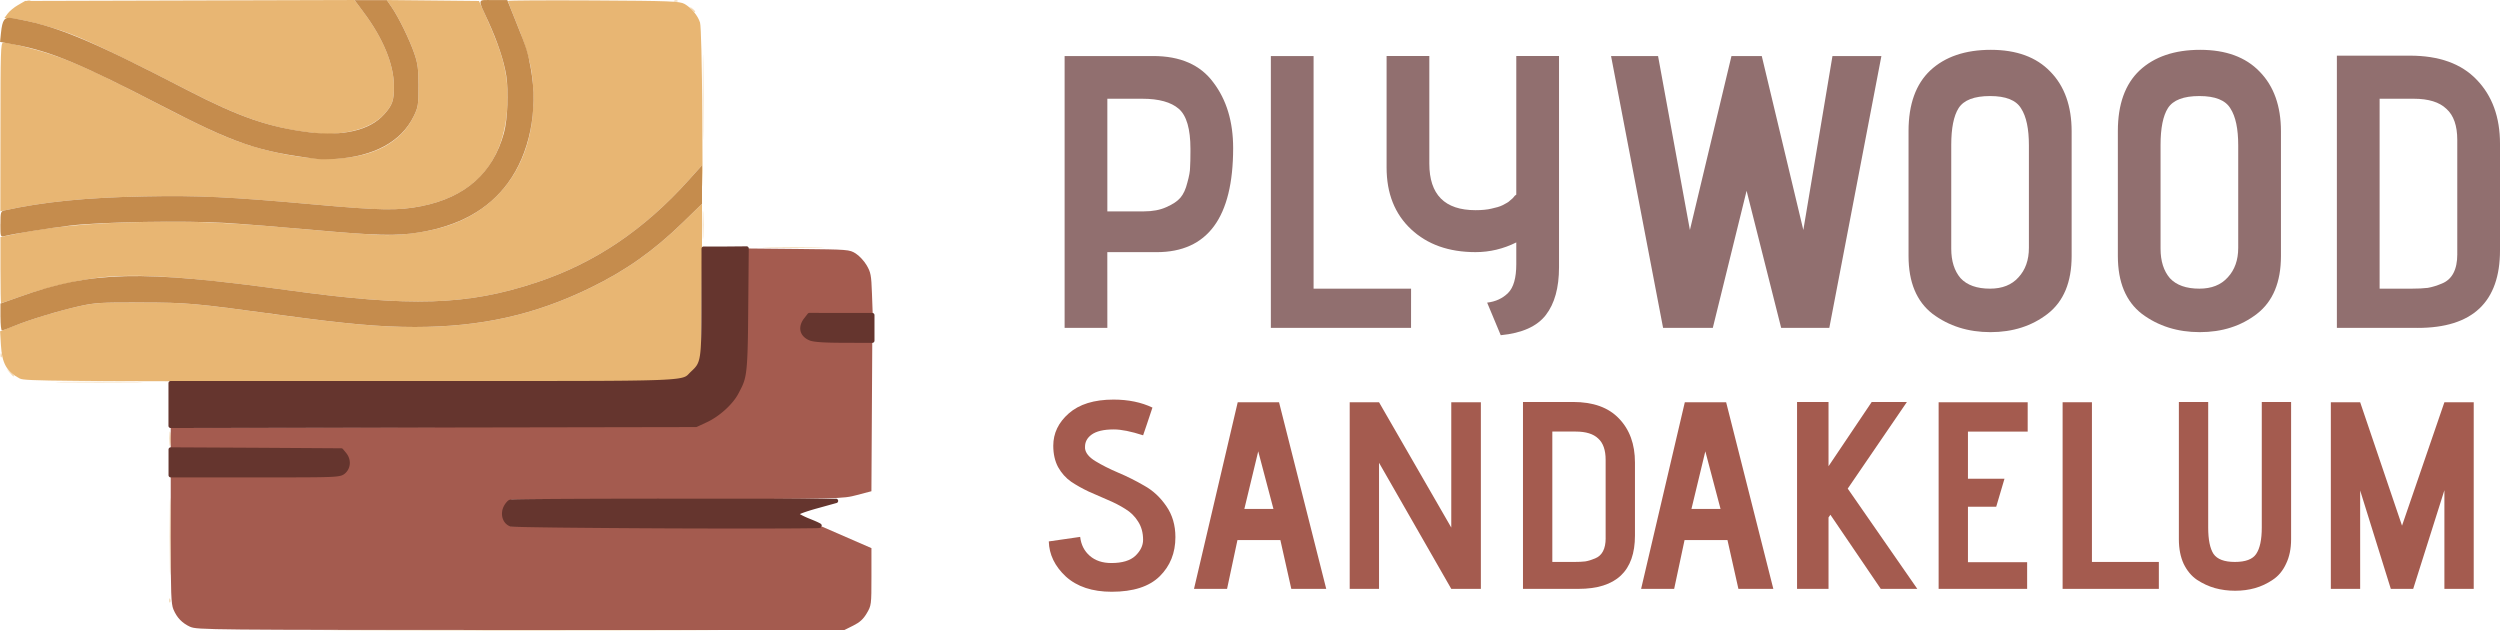<?xml version="1.0" encoding="UTF-8" standalone="no"?>
<!-- Created with Inkscape (http://www.inkscape.org/) -->

<svg
   width="91.909mm"
   height="23.188mm"
   viewBox="0 0 91.909 23.188"
   version="1.1"
   id="svg672"
   inkscape:version="1.1.2 (0a00cf5339, 2022-02-04)"
   sodipodi:docname="logo2.svg"
   xmlns:inkscape="http://www.inkscape.org/namespaces/inkscape"
   xmlns:sodipodi="http://sodipodi.sourceforge.net/DTD/sodipodi-0.dtd"
   xmlns="http://www.w3.org/2000/svg"
   xmlns:svg="http://www.w3.org/2000/svg">
  <sodipodi:namedview
     id="namedview674"
     pagecolor="#ffffff"
     bordercolor="#666666"
     borderopacity="1.0"
     inkscape:pageshadow="2"
     inkscape:pageopacity="0.0"
     inkscape:pagecheckerboard="0"
     inkscape:document-units="mm"
     showgrid="false"
     inkscape:zoom="0.42671857"
     inkscape:cx="1271.3297"
     inkscape:cy="360.89359"
     inkscape:window-width="1920"
     inkscape:window-height="1011"
     inkscape:window-x="0"
     inkscape:window-y="32"
     inkscape:window-maximized="1"
     inkscape:current-layer="layer1" />
  <defs
     id="defs669" />
  <g
     inkscape:label="Layer 1"
     inkscape:groupmode="layer"
     id="layer1"
     transform="translate(231.347,-53.511)">
    <g
       aria-label="PLYWOOD"
       id="text2860-6"
       style="font-weight:bold;font-size:14.278px;line-height:1.25;font-family:'Advent Pro';-inkscape-font-specification:'Advent Pro Bold';fill:#916f6f;stroke-width:0.357">
      <path
         d="m -190.637,61.282 h 1.342 q 0.485,0 0.828,-0.157 0.357,-0.157 0.514,-0.343 0.171,-0.2 0.257,-0.557 0.1,-0.357 0.1,-0.557 0.014,-0.214 0.014,-0.585 0,-0.071 0,-0.1 0,-1.099 -0.428,-1.471 -0.428,-0.371 -1.342,-0.371 h -1.285 z m 0,4.283 h -1.571 v -9.994 h 3.255 q 1.499,0 2.213,0.971 0.728,0.957 0.728,2.413 0,3.826 -2.813,3.826 h -1.813 z"
         id="path749" />
      <path
         d="m -179.472,65.565 h -5.154 v -9.994 h 1.571 v 8.552 h 3.584 z"
         id="path751" />
      <path
         d="m -176.174,65.836 -0.5,-1.199 q 0.471,-0.057 0.771,-0.357 0.3,-0.3 0.3,-1.057 v -0.8 q -0.714,0.357 -1.499,0.357 -1.471,0 -2.37,-0.842 -0.899,-0.842 -0.899,-2.27 v -4.098 h 1.571 v 3.955 q 0,1.713 1.699,1.713 0.171,0 0.314,-0.014 0.157,-0.014 0.271,-0.043 0.129,-0.029 0.228,-0.057 0.1,-0.029 0.186,-0.071 0.1,-0.057 0.157,-0.086 0.057,-0.029 0.114,-0.086 0.071,-0.057 0.1,-0.086 0.029,-0.029 0.071,-0.086 l 0.057,-0.043 v -5.097 h 1.571 v 7.767 q 0,1.128 -0.485,1.756 -0.485,0.628 -1.656,0.742 z"
         id="path753" />
      <path
         d="m -164.095,65.565 h -1.77 l -1.271,-5.04 -1.242,5.04 h -1.828 l -1.913,-9.994 h 1.728 l 1.171,6.396 1.528,-6.396 h 1.114 l 1.528,6.396 1.071,-6.396 h 1.799 z"
         id="path755" />
      <path
         d="m -155.186,58.341 v 4.583 q 0,1.442 -0.885,2.127 -0.871,0.671 -2.099,0.671 -1.228,0 -2.127,-0.671 -0.885,-0.685 -0.885,-2.127 v -4.597 q 0,-1.471 0.8,-2.227 0.814,-0.757 2.227,-0.757 1.413,0 2.184,0.8 0.785,0.8 0.785,2.199 z m -1.571,4.283 v -3.769 q 0,-0.914 -0.286,-1.356 -0.271,-0.457 -1.142,-0.457 -0.871,0 -1.156,0.443 -0.271,0.428 -0.271,1.356 v 3.812 q 0,0.685 0.343,1.085 0.357,0.385 1.085,0.385 0.671,0 1.042,-0.414 0.385,-0.414 0.385,-1.085 z"
         id="path757" />
      <path
         d="m -147.491,58.341 v 4.583 q 0,1.442 -0.885,2.127 -0.871,0.671 -2.099,0.671 -1.228,0 -2.127,-0.671 -0.885,-0.685 -0.885,-2.127 v -4.597 q 0,-1.471 0.8,-2.227 0.814,-0.757 2.227,-0.757 1.413,0 2.184,0.8 0.785,0.8 0.785,2.199 z m -1.571,4.283 v -3.769 q 0,-0.914 -0.286,-1.356 -0.271,-0.457 -1.142,-0.457 -0.871,0 -1.156,0.443 -0.271,0.428 -0.271,1.356 v 3.812 q 0,0.685 0.343,1.085 0.357,0.385 1.085,0.385 0.671,0 1.042,-0.414 0.385,-0.414 0.385,-1.085 z"
         id="path759" />
      <path
         d="m -142.465,65.565 h -2.97 V 55.557 h 2.684 q 1.613,0 2.456,0.885 0.857,0.885 0.857,2.356 v 3.912 q 0,2.856 -3.027,2.856 z m 1.456,-2.713 v -4.198 q 0,-0.785 -0.4,-1.142 -0.385,-0.371 -1.199,-0.371 h -1.256 v 6.982 h 1.171 q 0.357,0 0.6,-0.029 0.243,-0.043 0.514,-0.157 0.286,-0.114 0.428,-0.385 0.143,-0.271 0.143,-0.7 z"
         id="path761" />
    </g>
    <g
       aria-label="SANDAKELUM"
       id="text9226-5"
       style="font-weight:bold;font-size:9.802px;line-height:1.25;font-family:'Advent Pro';-inkscape-font-specification:'Advent Pro Bold';fill:#a45b4f;stroke-width:0.245">
      <path
         d="m -192.793,73.416 1.157,-0.167 q 0.049,0.431 0.353,0.696 0.304,0.265 0.794,0.265 0.598,0 0.882,-0.265 0.284,-0.274 0.284,-0.588 0,-0.392 -0.186,-0.676 -0.176,-0.284 -0.47,-0.461 -0.294,-0.186 -0.647,-0.333 -0.343,-0.147 -0.696,-0.304 -0.353,-0.167 -0.647,-0.363 -0.294,-0.206 -0.48,-0.539 -0.176,-0.333 -0.176,-0.784 0,-0.686 0.568,-1.186 0.578,-0.51 1.647,-0.51 0.814,0 1.431,0.294 l -0.059,0.176 q -0.059,0.176 -0.147,0.441 -0.088,0.265 -0.137,0.402 -0.667,-0.216 -1.078,-0.216 -0.559,0 -0.823,0.196 -0.235,0.176 -0.235,0.441 0,0.029 0,0.059 0.029,0.255 0.382,0.47 0.353,0.216 0.833,0.421 0.49,0.206 0.961,0.48 0.48,0.265 0.814,0.755 0.333,0.48 0.333,1.137 0,0.872 -0.578,1.441 -0.578,0.568 -1.764,0.568 -1.068,0 -1.686,-0.559 -0.608,-0.568 -0.627,-1.294 z"
         id="path764" />
      <path
         d="m -182.59,75.16 h -1.284 l -0.402,-1.794 h -1.578 l -0.382,1.794 h -1.215 l 1.607,-6.861 h 1.519 z m -1.941,-2.94 -0.559,-2.117 -0.51,2.117 z"
         id="path766" />
      <path
         d="m -176.905,75.16 h -1.088 l -2.656,-4.636 V 75.16 h -1.078 v -6.861 h 1.078 l 2.656,4.607 v -4.607 h 1.088 z"
         id="path768" />
      <path
         d="m -173.318,75.16 h -2.039 v -6.871 h 1.843 q 1.108,0 1.686,0.608 0.588,0.608 0.588,1.617 v 2.686 q 0,1.96 -2.078,1.96 z m 1,-1.862 v -2.882 q 0,-0.539 -0.274,-0.784 -0.265,-0.255 -0.823,-0.255 h -0.863 v 4.793 h 0.804 q 0.245,0 0.412,-0.02 0.167,-0.029 0.353,-0.108 0.196,-0.078 0.294,-0.265 0.098,-0.186 0.098,-0.48 z"
         id="path770" />
      <path
         d="m -166.153,75.16 h -1.284 l -0.402,-1.794 h -1.578 l -0.382,1.794 h -1.215 l 1.607,-6.861 h 1.519 z m -1.941,-2.94 -0.559,-2.117 -0.51,2.117 z"
         id="path772" />
      <path
         d="m -160.86,75.16 h -1.343 l -1.852,-2.725 -0.069,0.098 v 2.627 h -1.157 v -6.871 h 1.157 v 2.362 l 1.588,-2.362 h 1.294 l -2.176,3.185 z"
         id="path774" />
      <path
         d="m -156.822,75.16 h -3.254 v -6.861 h 3.274 v 1.078 h -2.196 v 1.735 h 1.343 l -0.304,1.029 h -1.039 v 2.039 h 2.176 z"
         id="path776" />
      <path
         d="m -151.98,75.16 h -3.538 v -6.861 h 1.078 v 5.871 h 2.46 z"
         id="path778" />
      <path
         d="m -148.196,72.906 v -4.617 h 1.078 v 5.048 q 0,0.519 -0.186,0.902 -0.176,0.382 -0.49,0.588 -0.304,0.206 -0.647,0.304 -0.343,0.098 -0.735,0.098 -0.392,0 -0.745,-0.098 -0.343,-0.098 -0.657,-0.304 -0.304,-0.206 -0.49,-0.588 -0.176,-0.382 -0.176,-0.902 v -5.048 h 1.078 v 4.617 q 0,0.667 0.196,0.97 0.206,0.294 0.784,0.294 0.588,0 0.784,-0.294 0.206,-0.304 0.206,-0.97 z"
         id="path780" />
      <path
         d="m -140.404,75.16 h -1.078 v -3.627 l -1.147,3.627 h -0.823 l -1.127,-3.617 V 75.16 h -1.078 v -6.861 h 1.078 l 1.539,4.538 1.558,-4.538 h 1.078 z"
         id="path782" />
    </g>
    <g
       id="g694-5"
       transform="matrix(1.226,0,0,1.226,-237.465,48.051)">
      <path
         style="fill:#f2d6b0;stroke-width:0.051"
         d="m 15.82,23.362 c 2.649,-0.007 6.969,-0.007 9.599,1e-6 2.631,0.007 0.463,0.013 -4.816,0.013 -5.28,-1e-6 -7.432,-0.006 -4.783,-0.013 z m -5.757,-0.911 c 0.002,-0.059 0.015,-0.072 0.031,-0.031 0.015,0.037 0.013,0.081 -0.004,0.098 -0.017,0.017 -0.029,-0.013 -0.027,-0.067 z M 6.906,15.907 c 0.583,-0.008 1.536,-0.008 2.119,0 0.583,0.008 0.106,0.015 -1.059,0.015 -1.165,0 -1.642,-0.007 -1.059,-0.015 z m -1.626,-0.281 -0.097,-0.115 0.115,0.097 c 0.108,0.091 0.138,0.132 0.097,0.132 -0.01,0 -0.061,-0.052 -0.115,-0.115 z M 5.008,15.099 c 0.002,-0.059 0.015,-0.072 0.031,-0.031 0.015,0.037 0.013,0.081 -0.004,0.098 -0.017,0.017 -0.029,-0.013 -0.027,-0.067 z M 28.048,11.873 c 0.416,-0.009 1.082,-0.009 1.481,4.4e-5 0.398,0.009 0.058,0.016 -0.756,0.016 -0.814,-2.4e-5 -1.14,-0.007 -0.724,-0.016 z m -1.987,-0.677 c 0,-0.379 0.008,-0.534 0.018,-0.345 0.01,0.19 0.01,0.5 0,0.689 -0.01,0.19 -0.018,0.034 -0.018,-0.345 z m 0.003,-3.829 c 0,-1.137 0.007,-1.603 0.015,-1.034 0.008,0.569 0.008,1.499 0,2.068 -0.008,0.569 -0.015,0.103 -0.015,-1.034 z m -0.336,-2.642 c -0.064,-0.081 -0.062,-0.083 0.019,-0.019 0.085,0.067 0.112,0.109 0.07,0.109 -0.011,0 -0.051,-0.04 -0.089,-0.089 z M 5.811,4.473 c 0.037,-0.015 0.081,-0.013 0.098,0.004 0.017,0.017 -0.013,0.029 -0.067,0.027 -0.059,-0.002 -0.072,-0.015 -0.031,-0.031 z m 19.403,0 c 0.037,-0.015 0.081,-0.013 0.098,0.004 0.017,0.017 -0.013,0.029 -0.067,0.027 -0.059,-0.002 -0.072,-0.015 -0.031,-0.031 z"
         id="path708-6" />
      <path
         style="fill:#e8b673;stroke-width:0.051"
         d="m 10.082,20.541 c 0,-1.025 0.007,-1.444 0.015,-0.932 0.008,0.513 0.008,1.351 0,1.864 -0.008,0.513 -0.015,0.093 -0.015,-0.932 z m -0.006,-2.936 c 2.24e-4,-0.197 0.009,-0.271 0.021,-0.165 0.011,0.106 0.011,0.267 -4.13e-4,0.357 -0.011,0.091 -0.02,0.004 -0.02,-0.193 z M 5.591,15.809 C 5.188,15.597 5.051,15.356 5.018,14.8 L 4.993,14.388 5.42,14.223 c 0.583,-0.225 1.34,-0.453 1.955,-0.589 0.462,-0.102 0.648,-0.113 1.842,-0.11 1.415,0.004 1.555,0.017 4.212,0.379 1.962,0.267 2.967,0.357 4.005,0.356 1.975,-9.5e-4 3.59,-0.361 5.258,-1.174 1.066,-0.519 1.889,-1.101 2.775,-1.961 l 0.574,-0.558 v 0.645 0.645 l 0.651,0.016 0.651,0.016 -0.649,0.011 -0.649,0.011 -0.015,1.676 -0.015,1.676 -0.137,0.207 c -0.083,0.125 -0.226,0.25 -0.361,0.315 l -0.224,0.108 -9.774,-0.002 c -8.811,-0.002 -9.79,-0.01 -9.928,-0.083 z M 5.004,12.554 v -0.991 l 0.243,-0.052 c 1.194,-0.255 2.355,-0.37 4.046,-0.401 1.673,-0.031 2.554,0.011 5.111,0.241 0.926,0.084 1.907,0.152 2.18,0.152 0.603,-2.56e-4 1.325,-0.112 1.844,-0.286 1.615,-0.54 2.557,-1.938 2.557,-3.796 C 20.985,6.599 20.871,6.099 20.444,5.059 20.321,4.758 20.22,4.499 20.22,4.482 c 0,-0.016 1.155,-0.023 2.566,-0.015 2.309,0.013 2.582,0.024 2.726,0.102 0.206,0.113 0.405,0.351 0.47,0.562 0.031,0.1 0.058,1.229 0.068,2.797 0.009,1.446 0.01,2.372 0.002,2.057 L 26.037,9.414 25.638,9.859 c -1.338,1.49 -2.819,2.487 -4.556,3.063 -2.081,0.691 -3.758,0.744 -7.449,0.235 -2.903,-0.4 -4.522,-0.509 -5.65,-0.381 -0.689,0.078 -1.651,0.308 -2.384,0.57 -0.308,0.11 -0.568,0.2 -0.577,0.2 -0.009,0 -0.017,-0.446 -0.017,-0.991 z m 0,-4.292 c 0,-2.244 0.009,-2.528 0.079,-2.528 0.194,0 0.916,0.177 1.453,0.355 0.719,0.239 1.474,0.59 3.225,1.497 1.734,0.898 2.42,1.184 3.387,1.412 2.13,0.502 3.67,0.12 4.246,-1.053 0.135,-0.276 0.145,-0.339 0.145,-0.909 0,-0.512 -0.02,-0.671 -0.122,-0.97 C 17.274,5.646 16.95,4.982 16.738,4.673 l -0.15,-0.218 1.383,0.014 1.383,0.014 0.23,0.511 c 0.52,1.153 0.665,1.771 0.62,2.641 -0.087,1.659 -0.959,2.676 -2.573,2.999 -0.7,0.14 -1.213,0.133 -3.216,-0.048 -2.555,-0.23 -3.453,-0.272 -5.099,-0.242 -1.739,0.033 -3.032,0.162 -4.2,0.421 l -0.115,0.025 z M 14.169,8.412 C 13.033,8.262 12.124,7.941 10.595,7.15 8.96,6.305 7.694,5.695 7.119,5.477 6.535,5.254 5.664,5.025 5.327,5.005 L 5.123,4.993 5.221,4.86 C 5.275,4.786 5.415,4.671 5.532,4.604 l 0.212,-0.122 4.938,-0.014 4.938,-0.014 0.278,0.371 c 0.577,0.771 0.9,1.552 0.905,2.195 0.004,0.446 -0.042,0.58 -0.296,0.862 -0.259,0.288 -0.704,0.486 -1.245,0.553 -0.489,0.061 -0.425,0.063 -1.093,-0.026 z"
         id="path706-2" />
      <path
         style="fill:#c58c4d;stroke-width:0.051"
         d="m 5.004,13.959 v -0.403 l 0.58,-0.206 c 2.17,-0.77 3.614,-0.805 8.049,-0.194 3.691,0.509 5.368,0.456 7.449,-0.235 1.738,-0.577 3.218,-1.573 4.558,-3.065 l 0.401,-0.446 v 0.578 0.578 l -0.574,0.558 c -0.886,0.86 -1.708,1.441 -2.775,1.961 -1.668,0.813 -3.282,1.173 -5.258,1.174 -1.038,5.11e-4 -2.043,-0.089 -4.005,-0.356 -2.658,-0.362 -2.797,-0.375 -4.212,-0.379 -1.193,-0.004 -1.379,0.007 -1.841,0.11 -0.605,0.134 -1.498,0.405 -1.959,0.594 -0.18,0.074 -0.347,0.135 -0.37,0.135 -0.023,0 -0.042,-0.181 -0.042,-0.403 z m 0,-2.782 c 0,-0.36 0.008,-0.389 0.115,-0.413 1.167,-0.259 2.46,-0.388 4.2,-0.421 1.645,-0.031 2.544,0.012 5.099,0.242 2.003,0.18 2.516,0.188 3.216,0.048 1.316,-0.264 2.136,-0.992 2.466,-2.189 0.112,-0.405 0.146,-1.257 0.07,-1.729 -0.071,-0.442 -0.262,-1.013 -0.54,-1.621 -0.325,-0.709 -0.341,-0.638 0.148,-0.638 h 0.424 l 0.269,0.671 c 0.322,0.801 0.344,0.872 0.439,1.397 0.225,1.238 -0.038,2.536 -0.691,3.42 -0.591,0.8 -1.464,1.286 -2.66,1.48 -0.687,0.111 -1.252,0.098 -3.156,-0.074 -0.926,-0.084 -2.116,-0.178 -2.645,-0.211 -1.222,-0.075 -3.731,-0.032 -4.662,0.079 -0.627,0.075 -1.692,0.245 -1.979,0.317 -0.112,0.028 -0.115,0.017 -0.115,-0.359 z M 14.527,9.224 C 12.711,8.998 12.045,8.769 9.76,7.585 7.419,6.373 6.519,5.998 5.47,5.8 L 4.992,5.71 5.019,5.445 C 5.061,5.041 5.123,4.957 5.351,4.996 6.656,5.215 7.607,5.605 10.595,7.15 c 1.567,0.81 2.446,1.115 3.649,1.267 1.035,0.131 1.836,-0.058 2.263,-0.533 0.254,-0.283 0.3,-0.417 0.296,-0.862 -0.006,-0.642 -0.328,-1.424 -0.905,-2.194 L 15.622,4.457 h 0.484 0.484 l 0.149,0.217 c 0.211,0.308 0.535,0.972 0.678,1.391 0.102,0.299 0.122,0.458 0.122,0.97 0,0.57 -0.01,0.633 -0.145,0.909 -0.373,0.76 -1.193,1.204 -2.356,1.276 -0.197,0.012 -0.426,0.014 -0.511,0.003 z"
         id="path704-9" />
      <path
         style="fill:#b48258;stroke-width:0.051"
         d="m 13.85,15.907 c 2.071,-0.007 5.46,-0.007 7.531,0 2.071,0.007 0.377,0.013 -3.766,0.013 -4.142,0 -5.837,-0.006 -3.766,-0.013 z m 12.213,-2.464 c 0,-0.857 0.007,-1.207 0.016,-0.779 0.009,0.428 0.009,1.129 0,1.557 -0.009,0.428 -0.016,0.078 -0.016,-0.779 z"
         id="path702-1" />
      <path
         style="fill:#a45b4f;stroke-width:0.051"
         d="m 10.697,23.252 c -0.247,-0.114 -0.403,-0.276 -0.508,-0.528 -0.067,-0.159 -0.079,-0.489 -0.079,-2.078 v -1.889 l 2.548,-0.015 c 2.382,-0.014 2.554,-0.021 2.65,-0.108 0.198,-0.179 0.182,-0.465 -0.037,-0.633 -0.061,-0.047 -0.705,-0.063 -2.621,-0.064 l -2.54,-0.002 v -0.331 -0.331 l 7.825,-0.014 7.825,-0.014 0.275,-0.112 c 0.573,-0.235 0.97,-0.628 1.187,-1.177 0.112,-0.283 0.117,-0.361 0.136,-2.173 l 0.019,-1.879 1.54,0.015 c 1.512,0.015 1.544,0.018 1.732,0.135 0.106,0.066 0.254,0.225 0.329,0.354 0.123,0.211 0.14,0.296 0.159,0.838 l 0.022,0.603 h -0.841 c -0.873,0 -1.128,0.043 -1.215,0.206 -0.087,0.162 -0.057,0.382 0.068,0.5 0.112,0.106 0.164,0.111 1.047,0.111 h 0.929 l -0.013,2.259 -0.013,2.259 -0.434,0.114 c -0.433,0.114 -0.441,0.114 -5.395,0.128 l -4.961,0.013 -0.132,0.124 c -0.17,0.16 -0.173,0.376 -0.006,0.542 l 0.125,0.125 h 4.644 4.644 l 0.758,0.33 0.758,0.33 v 0.858 c 0,0.842 -0.003,0.862 -0.14,1.095 -0.104,0.176 -0.208,0.272 -0.406,0.37 l -0.266,0.133 -9.704,-0.001 c -9.325,-0.001 -9.712,-0.005 -9.908,-0.095 z m -0.621,-4.907 c 0,-0.211 0.009,-0.297 0.02,-0.191 0.011,0.105 0.011,0.278 0,0.383 -0.011,0.105 -0.02,0.019 -0.02,-0.191 z m 0.003,-1.762 c 8.6e-5,-0.365 0.008,-0.508 0.018,-0.317 0.01,0.191 0.01,0.489 -1.63e-4,0.664 -0.01,0.174 -0.018,0.018 -0.018,-0.347 z"
         id="path700-2" />
      <path
         style="fill:#945146;stroke-width:0.051"
         d="m 20.066,19.752 c 0,-0.04 0.021,-0.086 0.046,-0.102 0.025,-0.016 0.034,0.017 0.02,0.074 -0.031,0.119 -0.066,0.134 -0.066,0.029 z m 2.825,-0.322 c 1.343,-0.008 3.526,-0.008 4.851,4e-6 1.325,0.008 0.226,0.014 -2.442,0.014 -2.668,-3e-6 -3.752,-0.006 -2.409,-0.014 z M 11.319,18.715 c 0.679,-0.008 1.805,-0.008 2.502,-1.7e-5 0.697,0.008 0.141,0.015 -1.235,0.015 -1.376,9e-6 -1.946,-0.007 -1.267,-0.015 z m 3.973,-0.115 c 0.051,-0.056 0.104,-0.102 0.118,-0.102 0.014,0 -0.016,0.046 -0.067,0.102 -0.051,0.056 -0.104,0.102 -0.118,0.102 -0.014,0 0.016,-0.046 0.067,-0.102 z m 0.132,-0.285 c 0.003,-0.059 0.015,-0.072 0.031,-0.031 0.015,0.037 0.013,0.081 -0.004,0.098 -0.017,0.017 -0.029,-0.013 -0.027,-0.067 z M 13.956,17.235 c 2.129,-0.007 5.599,-0.007 7.71,3e-6 2.111,0.007 0.369,0.013 -3.872,0.013 -4.24,-1e-6 -5.968,-0.006 -3.838,-0.013 z m 12.646,-0.437 c 0,-0.009 0.075,-0.083 0.166,-0.166 l 0.166,-0.15 -0.15,0.166 c -0.14,0.155 -0.182,0.189 -0.182,0.15 z m 0.668,-1.137 c 0.003,-0.059 0.015,-0.072 0.031,-0.031 0.015,0.037 0.013,0.081 -0.004,0.098 -0.017,0.017 -0.029,-0.013 -0.027,-0.067 z m 0.07,-2.038 c 1.8e-5,-0.955 0.007,-1.338 0.015,-0.852 0.008,0.486 0.008,1.267 -3.4e-5,1.736 -0.008,0.469 -0.015,0.071 -0.015,-0.884 z m 1.895,1 c -0.016,-0.025 0.017,-0.034 0.074,-0.02 0.119,0.031 0.134,0.066 0.029,0.066 -0.04,0 -0.086,-0.021 -0.102,-0.046 z m 0.597,-0.758 c 0.246,-0.009 0.648,-0.009 0.894,0 0.246,0.009 0.045,0.017 -0.447,0.017 -0.491,0 -0.692,-0.008 -0.447,-0.017 z"
         id="path698-7" />
      <path
         id="path696-0"
         style="fill:#65352e;stroke-width:0.051"
         sodipodi:type="inkscape:offset"
         inkscape:radius="0.065974638"
         inkscape:original="M 27.376953 11.90625 L 26.705078 11.912109 L 26.091797 11.912109 L 26.089844 13.507812 C 26.088607 15.267726 26.077401 15.345092 25.753906 15.648438 C 25.417007 15.964346 25.951211 15.945312 17.667969 15.945312 L 10.109375 15.945312 L 10.109375 16.583984 L 10.109375 17.222656 L 17.986328 17.208984 L 25.861328 17.195312 L 26.167969 17.052734 C 26.519052 16.888924 26.919943 16.524431 27.074219 16.226562 C 27.297984 15.794529 27.344115 15.82388 27.359375 13.931641 L 27.376953 11.90625 z M 29.263672 13.902344 L 29.158203 14.037109 C 28.980887 14.262529 29.02907 14.487623 29.277344 14.595703 C 29.388727 14.644193 29.689253 14.664616 30.291016 14.666016 L 31.146484 14.667969 L 31.146484 14.285156 L 31.146484 13.902344 L 30.205078 13.902344 L 29.263672 13.902344 z M 10.109375 17.933594 L 10.109375 18.318359 L 10.109375 18.703125 L 12.646484 18.703125 C 15.180914 18.703125 15.184675 18.702708 15.302734 18.591797 C 15.446966 18.456295 15.45441 18.245267 15.322266 18.082031 L 15.224609 17.962891 L 12.667969 17.947266 L 10.109375 17.933594 z M 25.214844 19.472656 C 22.556313 19.470836 20.342462 19.483713 20.294922 19.501953 C 20.247379 19.520197 20.178358 19.604353 20.142578 19.689453 C 20.05619 19.89491 20.131347 20.109451 20.3125 20.175781 C 20.436707 20.221291 29.564453 20.261737 29.564453 20.216797 C 29.564453 20.207221 29.402407 20.134128 29.205078 20.054688 C 29.007748 19.975248 28.853381 19.885809 28.863281 19.855469 C 28.873145 19.825133 29.143986 19.726169 29.464844 19.636719 L 30.048828 19.474609 L 25.214844 19.472656 z "
         d="m 27.377,11.84 -0.672,0.006 h -0.613 a 0.066,0.066 0 0 0 -0.066,0.066 l -0.002,1.596 c -6.19e-4,0.88 -0.003,1.339 -0.045,1.605 -0.042,0.267 -0.11,0.336 -0.27,0.486 -0.045,0.042 -0.075,0.078 -0.104,0.104 -0.029,0.025 -0.057,0.044 -0.113,0.062 -0.113,0.038 -0.334,0.067 -0.805,0.084 -0.94,0.035 -2.878,0.029 -7.02,0.029 h -7.559 a 0.066,0.066 0 0 0 -0.066,0.066 v 0.639 0.639 a 0.066,0.066 0 0 0 0.066,0.066 l 7.877,-0.014 7.875,-0.014 a 0.066,0.066 0 0 0 0.027,-0.006 l 0.307,-0.143 c 0.368,-0.172 0.772,-0.536 0.938,-0.855 0.111,-0.214 0.184,-0.33 0.227,-0.621 0.043,-0.291 0.059,-0.758 0.066,-1.705 l 0.018,-2.025 a 0.066,0.066 0 0 0 -0.066,-0.066 z m 1.887,1.996 a 0.066,0.066 0 0 0 -0.053,0.025 l -0.105,0.135 c -0.097,0.123 -0.137,0.257 -0.111,0.379 0.026,0.122 0.12,0.221 0.258,0.281 0.072,0.032 0.177,0.047 0.344,0.059 0.167,0.012 0.394,0.017 0.695,0.018 l 0.855,0.002 a 0.066,0.066 0 0 0 0.066,-0.066 v -0.383 -0.383 a 0.066,0.066 0 0 0 -0.066,-0.066 h -0.941 z m -19.154,4.031 a 0.066,0.066 0 0 0 -0.066,0.066 v 0.385 0.385 a 0.066,0.066 0 0 0 0.066,0.066 h 2.537 c 1.267,0 1.9,4.44e-4 2.236,-0.014 0.168,-0.007 0.261,-0.019 0.328,-0.037 0.067,-0.018 0.107,-0.05 0.137,-0.078 0.168,-0.158 0.176,-0.414 0.025,-0.6 l -0.098,-0.119 a 0.066,0.066 0 0 0 -0.051,-0.025 l -2.557,-0.016 z m 15.105,1.539 c -1.329,-9.1e-4 -2.548,0.003 -3.439,0.008 -0.446,0.003 -0.81,0.006 -1.066,0.01 -0.128,0.002 -0.23,0.004 -0.301,0.006 -0.035,0.001 -0.063,0.003 -0.084,0.004 -0.01,5.78e-4 -0.018,0.001 -0.025,0.002 -0.004,3.59e-4 -0.006,-5.93e-4 -0.01,0 -0.002,2.96e-4 -0.005,0.001 -0.008,0.002 -0.003,5.69e-4 -0.009,0.002 -0.01,0.002 -0.045,0.017 -0.076,0.051 -0.107,0.09 -0.032,0.039 -0.061,0.085 -0.082,0.135 -0.098,0.233 -0.012,0.494 0.207,0.574 9.71e-4,3.56e-4 0.014,0.003 0.018,0.004 0.004,6.83e-4 0.008,0.002 0.012,0.002 0.008,8.96e-4 0.016,0.001 0.027,0.002 0.022,0.002 0.051,0.003 0.088,0.004 0.074,0.003 0.18,0.005 0.311,0.008 0.262,0.005 0.63,0.011 1.066,0.016 0.873,0.009 2.025,0.018 3.174,0.023 1.149,0.005 2.294,0.006 3.152,0.004 0.429,-9.08e-4 0.785,-0.003 1.035,-0.006 0.125,-0.002 0.225,-0.002 0.293,-0.004 0.034,-0.001 0.059,-0.003 0.078,-0.004 0.009,-6.81e-4 0.018,-0.003 0.025,-0.004 0.004,-5.83e-4 0.006,2.52e-4 0.014,-0.002 0.004,-0.001 0.017,-0.008 0.018,-0.008 2.78e-4,-1.73e-4 0.031,-0.056 0.031,-0.057 0,-1.5e-4 -0.006,-0.027 -0.006,-0.027 -7.9e-5,-1.8e-4 -0.008,-0.013 -0.008,-0.014 -3.13e-4,-4.21e-4 -0.009,-0.009 -0.012,-0.012 -0.006,-0.005 -0.01,-0.007 -0.014,-0.01 -0.008,-0.005 -0.015,-0.009 -0.025,-0.014 -0.02,-0.01 -0.047,-0.024 -0.08,-0.039 -0.066,-0.03 -0.156,-0.067 -0.256,-0.107 -0.096,-0.039 -0.182,-0.082 -0.24,-0.115 -0.007,-0.004 -0.009,-0.006 -0.016,-0.01 0.027,-0.012 0.055,-0.024 0.096,-0.039 0.107,-0.039 0.253,-0.085 0.412,-0.129 l 0.584,-0.162 a 0.066,0.066 0 0 0 -0.018,-0.131 z" />
    </g>
  </g>
</svg>
